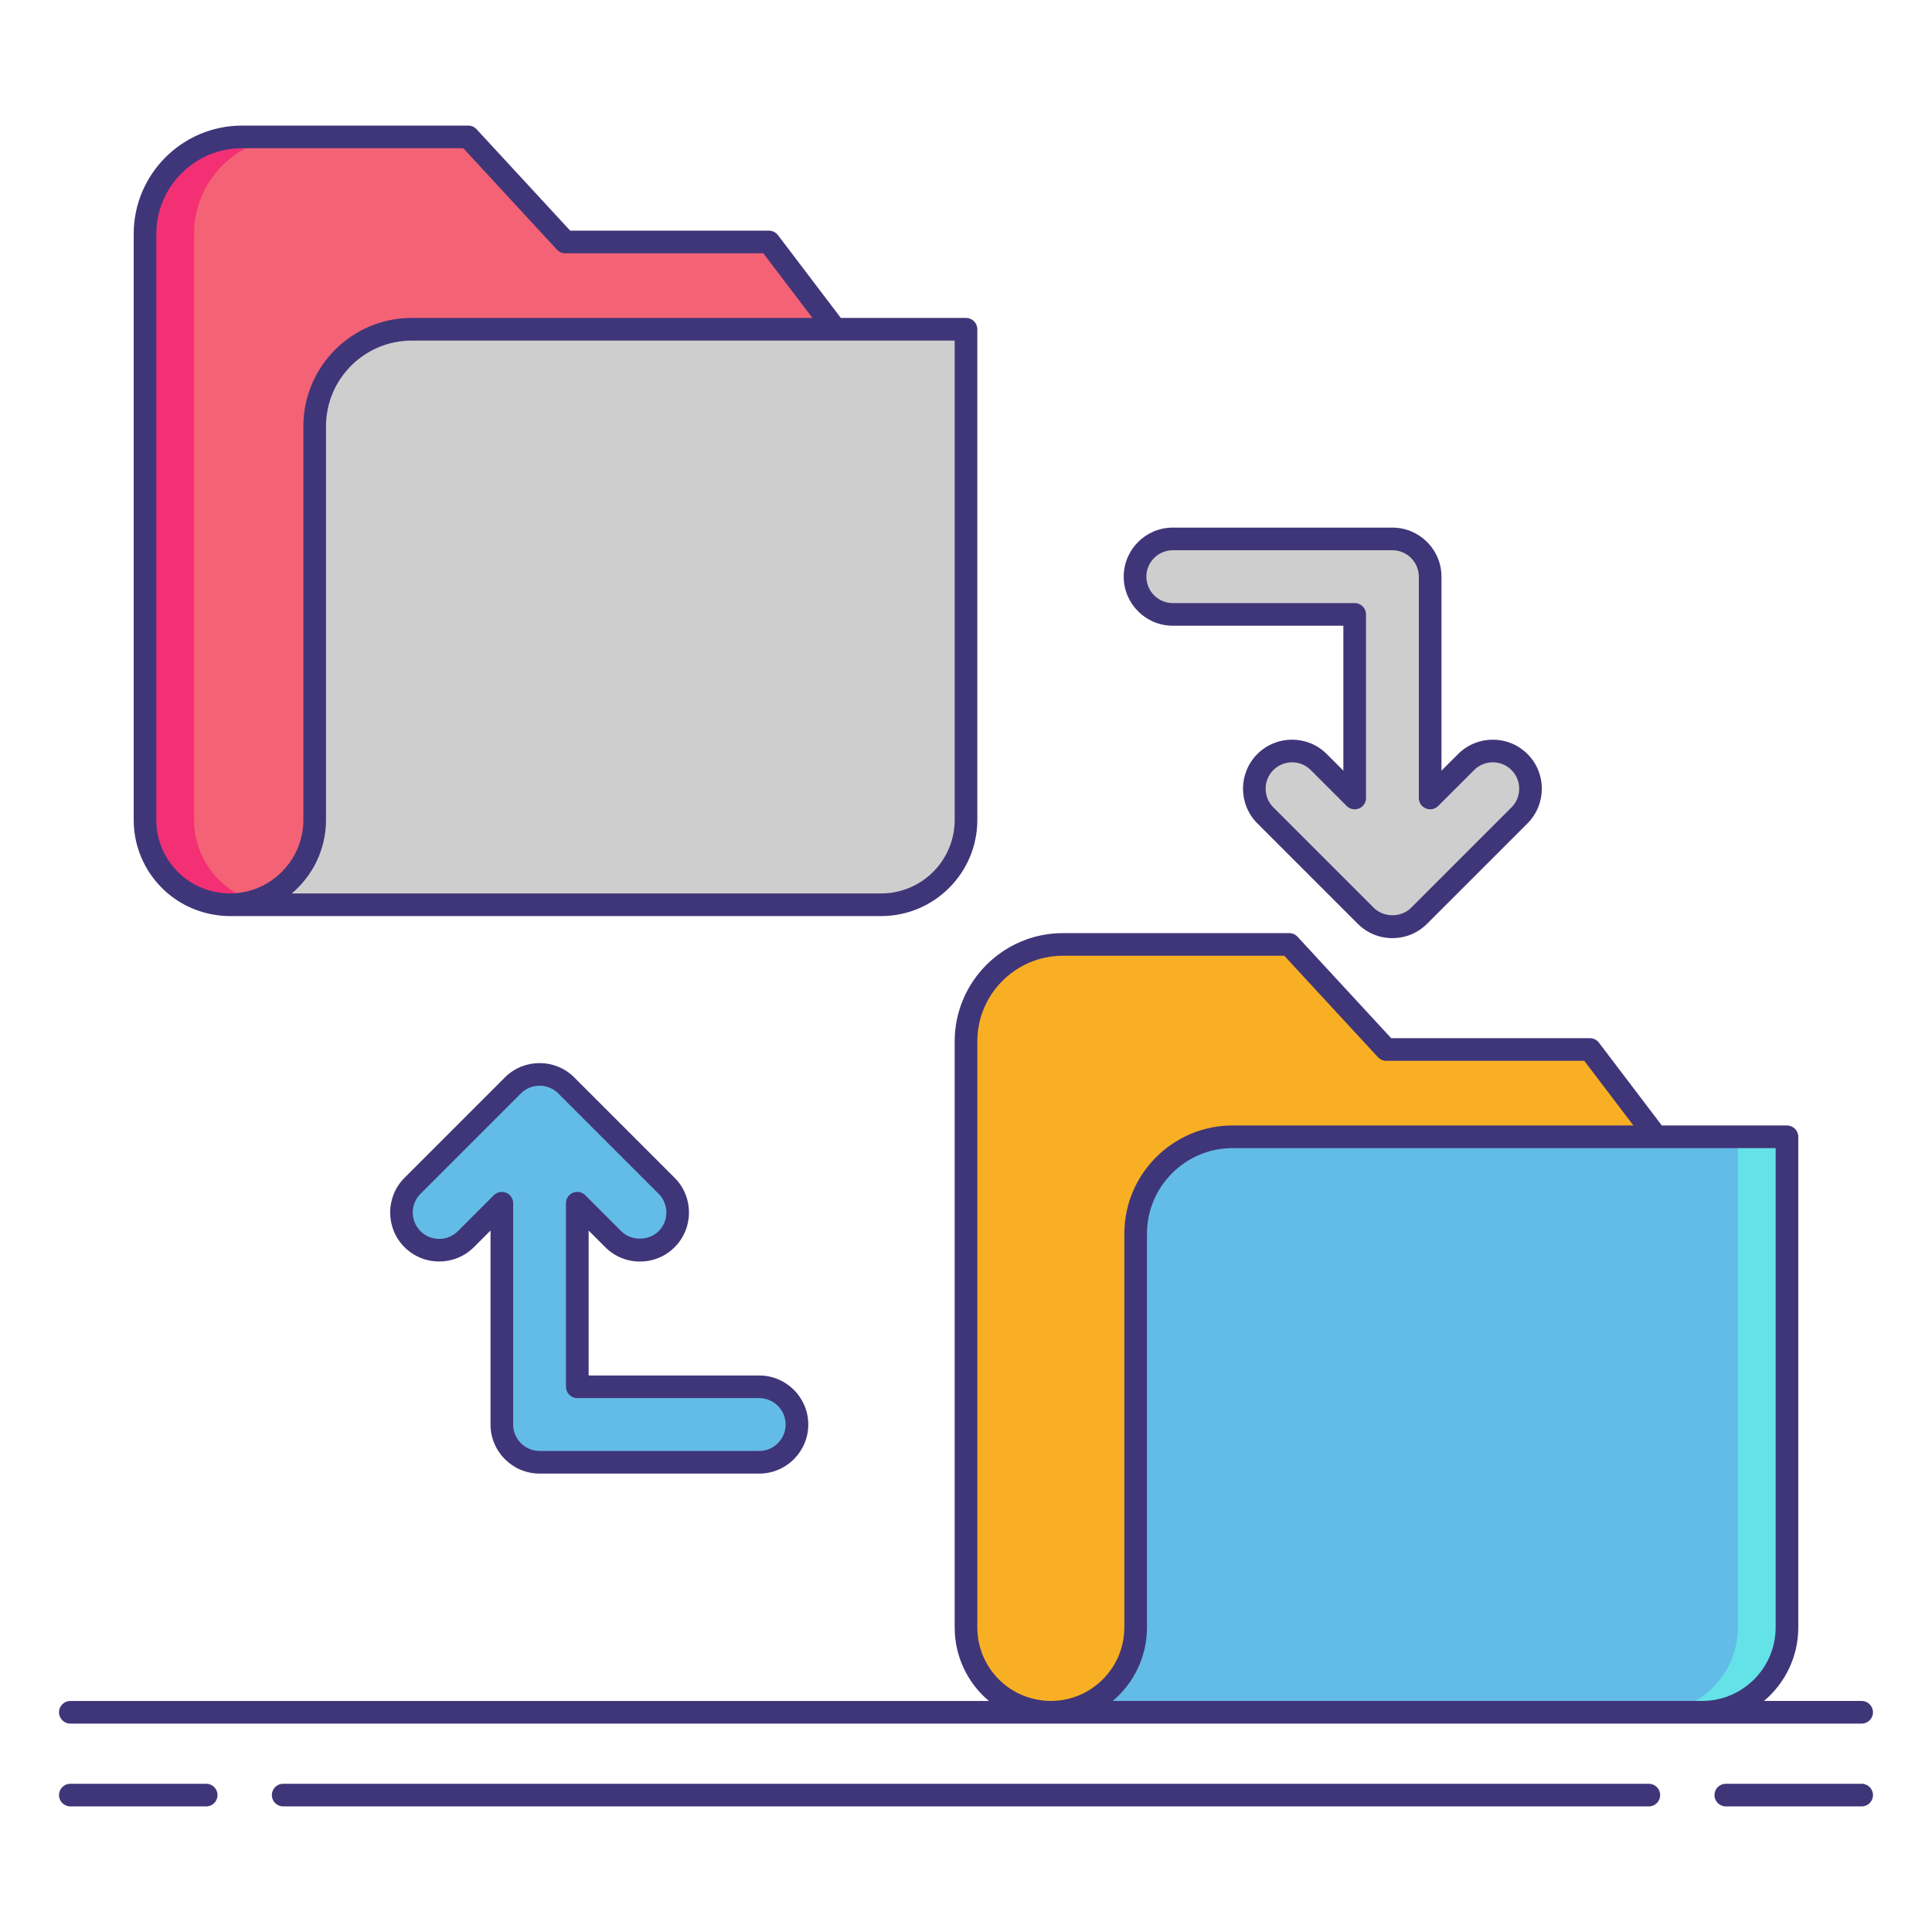 <?xml version="1.0" encoding="utf-8"?>
<!-- Generator: Adobe Illustrator 23.0.3, SVG Export Plug-In . SVG Version: 6.00 Build 0)  -->
<svg version="1.1" id="Layer_1" xmlns="http://www.w3.org/2000/svg" xmlns:xlink="http://www.w3.org/1999/xlink" x="0px" y="0px"
	 viewBox="0 0 256 256" style="enable-background:new 0 0 256 256;" xml:space="preserve">
<style type="text/css">
	.st0{fill:#F87023;}
	.st1{fill:#F8AF23;}
	.st2{fill:#CECECE;}
	.st3{fill:#AFAFAF;}
	.st4{fill:#63BCE7;}
	.st5{fill:#63E2E7;}
	.st6{fill:#9E9E9E;}
	.st7{fill:#707070;}
	.st8{fill:#3F3679;}
	.st9{fill:#E2E2E2;}
	.st10{fill:#6377E7;}
	.st11{fill:#F46275;}
	.st12{fill:#F8D323;}
	.st13{fill:#F43075;}
	.st14{fill:#F48875;}
</style>
<g>
	<path class="st11" d="M41.698,108.645V56.482c0-7.098,5.754-12.852,12.852-12.852h56.12l-8.782-11.567H74.898L62.047,18.142H32.068
		c-7.098,0-12.852,5.754-12.852,12.852v77.651c0,5.517,3.977,10.096,9.219,11.049c0.657,0.119,1.33,0.191,2.021,0.191h0
		C36.665,119.885,41.698,114.853,41.698,108.645z"/>
	<g>
		<path class="st13" d="M25.716,108.645V30.994c0-7.098,5.754-12.852,12.852-12.852h-6.5c-7.098,0-12.852,5.754-12.852,12.852
			v77.651c0,5.517,3.977,10.096,9.219,11.049c0.657,0.12,1.33,0.191,2.021,0.191c1.14,0,2.239-0.173,3.275-0.488
			C29.099,118.01,25.716,113.729,25.716,108.645z"/>
	</g>
	<path class="st2" d="M110.67,43.63h-56.12c-7.098,0-12.852,5.754-12.852,12.852v52.163c0,6.208-5.033,11.241-11.241,11.241h86.304
		c6.207,0,11.239-5.032,11.239-11.239V43.63H110.67z"/>
	<path class="st1" d="M150.481,215.645v-52.163c0-7.098,5.754-12.852,12.852-12.852h56.12l-8.782-11.567h-26.989l-12.852-13.921
		h-29.978c-7.098,0-12.852,5.754-12.852,12.852v77.651c0,5.517,3.977,10.096,9.219,11.049c0.657,0.119,1.33,0.191,2.021,0.191h0
		C145.449,226.885,150.481,221.853,150.481,215.645z"/>
	<path class="st4" d="M219.453,150.63h-56.12c-7.098,0-12.852,5.754-12.852,12.852v52.163c0,6.208-5.033,11.241-11.241,11.241
		h86.304c6.207,0,11.239-5.032,11.239-11.239V150.63H219.453z"/>
	<g>
		<path class="st5" d="M230.284,150.63v65.016c0,6.207-5.032,11.239-11.239,11.239h6.5c6.207,0,11.239-5.032,11.239-11.239V150.63
			H230.284z"/>
	</g>
	<path class="st4" d="M100.602,183.758H76.497v-24.326l4.766,4.766c0.977,0.976,2.256,1.464,3.536,1.464s2.559-0.488,3.536-1.464
		c1.953-1.953,1.953-5.119,0-7.071l-13.301-13.301c-1.953-1.952-5.118-1.952-7.071,0L54.66,157.126
		c-1.953,1.953-1.953,5.119,0,7.071c1.953,1.952,5.118,1.952,7.071,0l4.766-4.766v29.326c0,2.761,2.239,5,5,5h29.105
		c2.761,0,5-2.239,5-5S103.363,183.758,100.602,183.758z"/>
	<path class="st2" d="M201.34,100.971c-1.953-1.952-5.118-1.952-7.071,0l-4.766,4.766V76.411c0-2.761-2.239-5-5-5h-29.105
		c-2.761,0-5,2.239-5,5s2.239,5,5,5h24.105v24.326l-4.766-4.766c-1.953-1.952-5.118-1.952-7.071,0c-1.953,1.953-1.953,5.119,0,7.071
		l13.301,13.301c0.977,0.976,2.256,1.464,3.536,1.464s2.559-0.488,3.536-1.464l13.301-13.301
		C203.293,106.089,203.293,102.923,201.34,100.971z"/>
	<g>
		<path class="st8" d="M28.167,121.169c0.797,0.146,1.546,0.216,2.291,0.216h86.304c7.024,0,12.739-5.714,12.739-12.739V43.63
			c0-0.829-0.671-1.5-1.5-1.5h-16.585l-8.332-10.974c-0.284-0.374-0.726-0.593-1.195-0.593H75.555L63.148,17.124
			c-0.284-0.308-0.684-0.482-1.102-0.482H32.068c-7.914,0-14.352,6.438-14.352,14.352v77.651
			C17.716,114.801,22.111,120.068,28.167,121.169z M126.5,108.646c0,5.37-4.369,9.739-9.739,9.739h-78.1
			c2.772-2.339,4.537-5.838,4.537-9.741V56.482c0-6.26,5.092-11.352,11.352-11.352H126.5V108.646z M20.716,30.994
			c0-6.26,5.092-11.352,11.352-11.352H61.39l12.407,13.439c0.284,0.308,0.684,0.482,1.102,0.482h26.245l6.504,8.566H54.549
			c-7.914,0-14.352,6.438-14.352,14.352v52.163c0,5.371-4.37,9.741-9.741,9.741c-0.562,0-1.135-0.055-1.753-0.167
			c-4.628-0.842-7.988-4.868-7.988-9.574V30.994z"/>
		<path class="st8" d="M71.497,195.258h29.105c3.584,0,6.5-2.916,6.5-6.5s-2.916-6.5-6.5-6.5H77.997v-19.205l2.205,2.206
			c1.228,1.228,2.86,1.903,4.596,1.903s3.368-0.676,4.596-1.904c2.535-2.534,2.535-6.658,0-9.192l-13.301-13.302
			c-2.534-2.533-6.658-2.533-9.192,0l-13.301,13.301c-2.535,2.534-2.535,6.658,0,9.193c2.534,2.533,6.658,2.533,9.192,0l2.205-2.205
			v25.705C64.997,192.342,67.913,195.258,71.497,195.258z M60.67,163.137c-1.364,1.364-3.586,1.364-4.95,0
			c-0.661-0.661-1.025-1.54-1.025-2.475s0.364-1.814,1.025-2.475l13.301-13.301c1.364-1.364,3.586-1.364,4.95,0l13.301,13.301
			c0.661,0.661,1.025,1.54,1.025,2.475s-0.364,1.814-1.025,2.475c-1.322,1.322-3.628,1.322-4.95,0l-4.766-4.766
			c-0.429-0.429-1.073-0.559-1.635-0.325c-0.561,0.232-0.926,0.779-0.926,1.386v24.326c0,0.829,0.671,1.5,1.5,1.5h24.105
			c1.93,0,3.5,1.57,3.5,3.5s-1.57,3.5-3.5,3.5H71.497c-1.93,0-3.5-1.57-3.5-3.5v-29.326c0-0.606-0.365-1.154-0.926-1.386
			c-0.186-0.077-0.381-0.114-0.574-0.114c-0.391,0-0.774,0.152-1.061,0.439L60.67,163.137z"/>
		<path class="st8" d="M155.398,82.911h22.605v19.205l-2.205-2.206c-2.534-2.533-6.658-2.533-9.192,0
			c-2.535,2.534-2.535,6.658,0,9.192l13.301,13.302c1.228,1.228,2.86,1.903,4.596,1.903s3.368-0.676,4.596-1.904l13.301-13.301
			c2.535-2.534,2.535-6.658,0-9.192v0c-2.534-2.533-6.658-2.533-9.192,0l-2.205,2.205V76.411c0-3.584-2.916-6.5-6.5-6.5h-29.105
			c-3.584,0-6.5,2.916-6.5,6.5S151.814,82.911,155.398,82.911z M155.398,72.911h29.105c1.93,0,3.5,1.57,3.5,3.5v29.326
			c0,0.607,0.365,1.154,0.926,1.386c0.561,0.233,1.207,0.104,1.635-0.325l4.766-4.765c1.364-1.364,3.586-1.364,4.95,0
			c1.364,1.365,1.365,3.585,0,4.95l-13.301,13.301c-1.322,1.322-3.628,1.322-4.95,0l-13.301-13.301
			c-0.661-0.661-1.025-1.54-1.025-2.475s0.364-1.814,1.025-2.475c0.682-0.682,1.579-1.023,2.475-1.023s1.793,0.341,2.475,1.023
			l4.766,4.766c0.429,0.429,1.073,0.559,1.635,0.325c0.561-0.232,0.926-0.779,0.926-1.386V81.411c0-0.829-0.671-1.5-1.5-1.5h-24.105
			c-1.93,0-3.5-1.57-3.5-3.5S153.469,72.911,155.398,72.911z"/>
		<path class="st8" d="M27.323,236.358H9.32c-0.829,0-1.5,0.671-1.5,1.5s0.671,1.5,1.5,1.5h18.003c0.829,0,1.5-0.671,1.5-1.5
			S28.152,236.358,27.323,236.358z"/>
		<path class="st8" d="M246.68,236.358h-18.003c-0.829,0-1.5,0.671-1.5,1.5s0.671,1.5,1.5,1.5h18.003c0.829,0,1.5-0.671,1.5-1.5
			S247.509,236.358,246.68,236.358z"/>
		<path class="st8" d="M218.479,236.358H37.521c-0.829,0-1.5,0.671-1.5,1.5s0.671,1.5,1.5,1.5h180.959c0.829,0,1.5-0.671,1.5-1.5
			S219.308,236.358,218.479,236.358z"/>
		<path class="st8" d="M248.18,226.885c0-0.829-0.671-1.5-1.5-1.5h-12.941c2.775-2.339,4.544-5.834,4.544-9.739V150.63
			c0-0.829-0.671-1.5-1.5-1.5h-16.585l-8.332-10.974c-0.284-0.374-0.726-0.593-1.195-0.593h-26.333l-12.407-13.439
			c-0.284-0.308-0.684-0.482-1.102-0.482h-29.978c-7.914,0-14.352,6.438-14.352,14.352v77.651c0,3.87,1.739,7.387,4.533,9.741H9.32
			c-0.829,0-1.5,0.671-1.5,1.5s0.671,1.5,1.5,1.5h129.921h86.304h21.136C247.509,228.385,248.18,227.714,248.18,226.885z
			 M137.488,225.218c-4.628-0.842-7.988-4.868-7.988-9.574v-77.651c0-6.26,5.092-11.352,11.352-11.352h29.321l12.407,13.439
			c0.284,0.308,0.684,0.482,1.102,0.482h26.245l6.504,8.566h-53.098c-7.914,0-14.352,6.438-14.352,14.352v52.163
			c0,5.371-4.37,9.741-9.74,9.741C138.679,225.385,138.105,225.331,137.488,225.218z M147.444,225.385
			c2.772-2.339,4.537-5.838,4.537-9.741v-52.163c0-6.26,5.092-11.352,11.352-11.352h71.951v63.517c0,5.37-4.369,9.739-9.739,9.739
			H147.444z"/>
	</g>
</g>
</svg>
